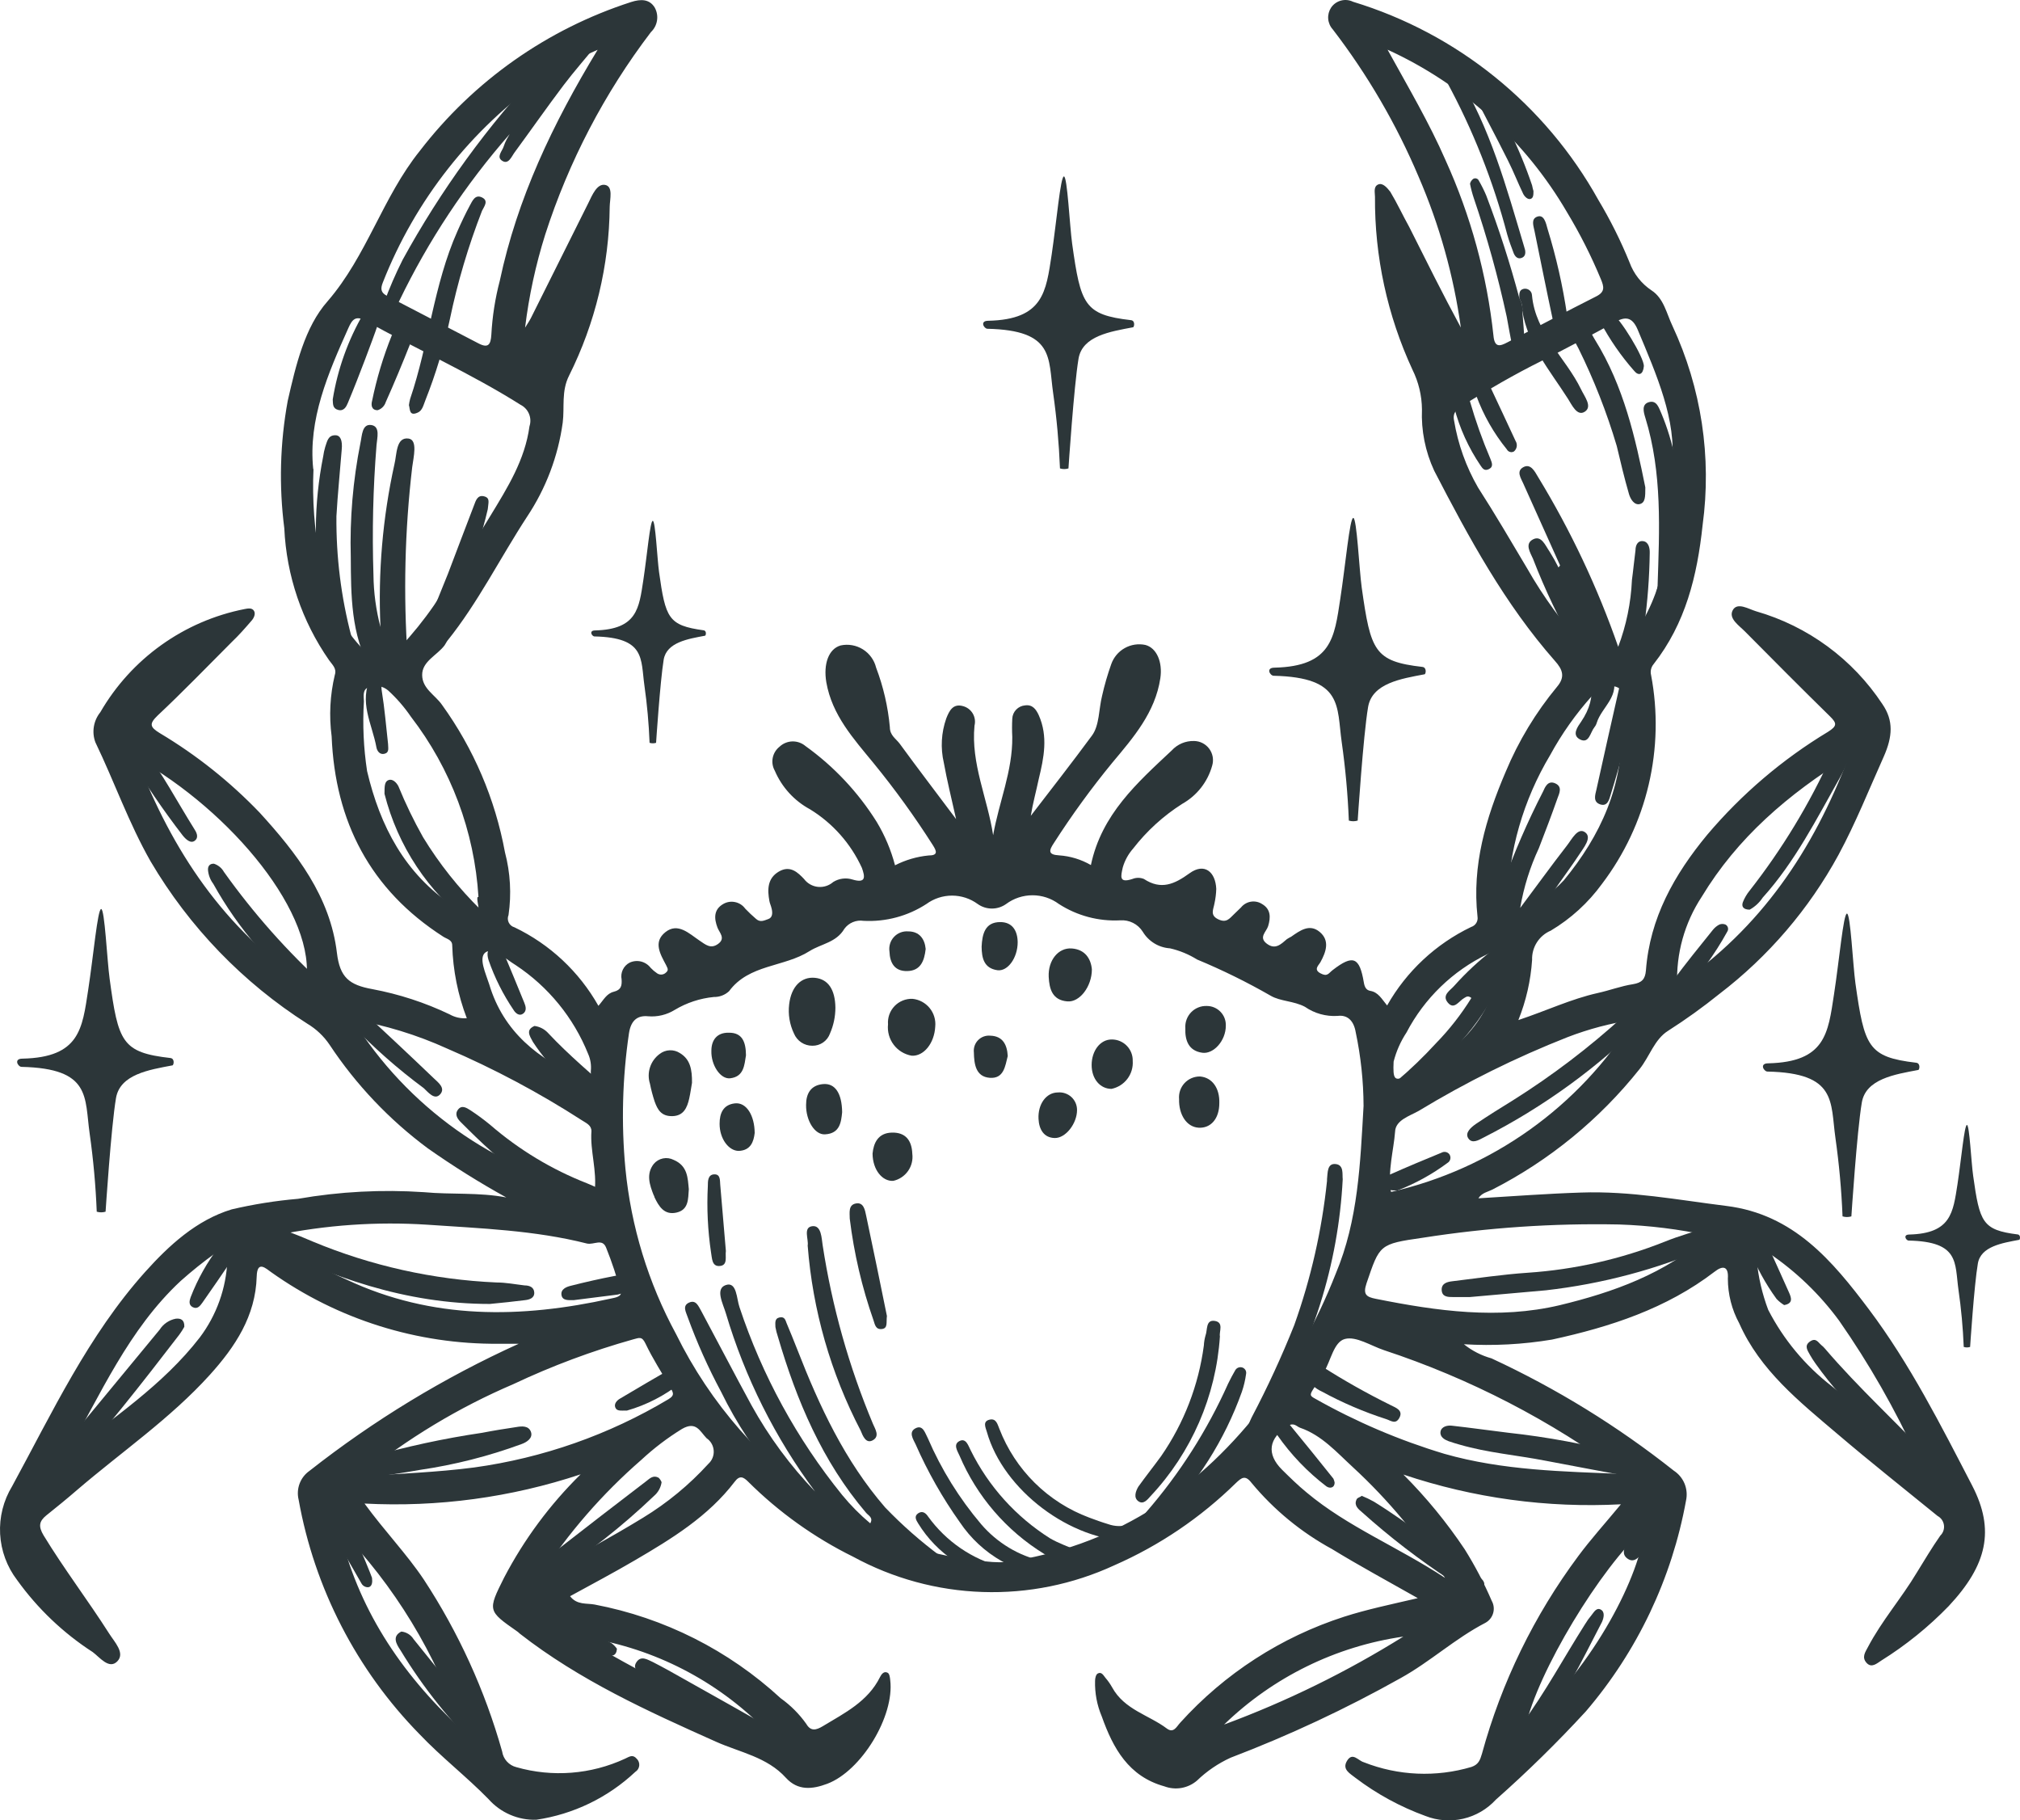 <svg width="101" height="91" viewBox="0 0 101 91" fill="none" xmlns="http://www.w3.org/2000/svg">
<path d="M54.545 43.244C55.078 40.708 56.863 39.13 58.586 37.515C58.728 37.36 58.9 37.238 59.093 37.156C59.286 37.075 59.493 37.036 59.703 37.042C59.85 37.044 59.996 37.079 60.128 37.147C60.259 37.214 60.373 37.311 60.462 37.43C60.549 37.549 60.609 37.687 60.635 37.833C60.66 37.978 60.652 38.128 60.61 38.27C60.499 38.673 60.309 39.05 60.051 39.379C59.793 39.708 59.472 39.982 59.108 40.186C58.168 40.784 57.338 41.54 56.655 42.421C56.416 42.693 56.24 43.013 56.139 43.361C56.041 43.809 55.937 44.165 56.624 43.938C56.807 43.864 57.011 43.864 57.194 43.938C58.053 44.503 58.721 44.202 59.476 43.655C60.23 43.109 60.776 43.594 60.813 44.435C60.806 44.683 60.775 44.93 60.721 45.172C60.672 45.461 60.488 45.749 60.905 45.952C61.322 46.154 61.469 45.921 61.696 45.706L62.051 45.362C62.176 45.207 62.354 45.105 62.55 45.074C62.746 45.043 62.947 45.087 63.112 45.197C63.536 45.448 63.542 45.854 63.407 46.296C63.321 46.578 62.916 46.855 63.34 47.174C63.763 47.493 64.045 47.205 64.345 46.947C64.415 46.902 64.486 46.861 64.56 46.824C65.001 46.517 65.48 46.161 65.989 46.59C66.498 47.02 66.308 47.579 66.02 48.101C65.934 48.255 65.664 48.463 66.02 48.654C66.375 48.844 66.424 48.654 66.633 48.494C67.651 47.708 67.976 47.837 68.191 49.108C68.227 49.335 68.307 49.495 68.51 49.532C68.914 49.599 69.08 49.931 69.356 50.263C70.323 48.556 71.789 47.187 73.557 46.339C73.663 46.306 73.754 46.236 73.813 46.141C73.872 46.046 73.894 45.933 73.876 45.823C73.594 43.262 74.287 40.91 75.286 38.577C75.926 37.043 76.79 35.613 77.85 34.334C78.273 33.837 78.132 33.468 77.746 33.038C75.237 30.189 73.453 26.898 71.711 23.533C71.264 22.573 71.054 21.52 71.098 20.462C71.091 19.776 70.929 19.1 70.625 18.485C69.369 15.777 68.728 12.825 68.749 9.839C68.749 9.631 68.663 9.336 68.902 9.225C69.141 9.115 69.368 9.403 69.515 9.588C69.859 10.159 70.129 10.748 70.46 11.344C71.306 13.026 72.14 14.709 73.042 16.373C72.682 13.777 71.972 11.243 70.932 8.838C69.82 6.209 68.377 3.733 66.639 1.47C66.506 1.324 66.426 1.138 66.41 0.941C66.395 0.744 66.445 0.548 66.553 0.383C66.67 0.209 66.845 0.084 67.047 0.03C67.249 -0.025 67.463 -0.004 67.651 0.088C72.867 1.674 77.264 5.225 79.917 9.993C80.515 10.991 81.036 12.034 81.475 13.112C81.684 13.687 82.07 14.179 82.579 14.518C83.192 14.918 83.327 15.673 83.621 16.287C85.07 19.395 85.593 22.855 85.13 26.253C84.86 28.795 84.277 31.165 82.677 33.204C82.615 33.278 82.572 33.366 82.551 33.46C82.53 33.553 82.531 33.651 82.554 33.745C82.898 35.559 82.857 37.426 82.434 39.225C82.012 41.023 81.217 42.712 80.101 44.183C79.413 45.129 78.541 45.925 77.537 46.523C77.252 46.643 77.011 46.848 76.844 47.109C76.678 47.37 76.594 47.675 76.605 47.984C76.536 49.017 76.305 50.033 75.918 50.993C77.335 50.52 78.561 49.937 79.88 49.642C80.493 49.507 81.051 49.292 81.646 49.2C82.088 49.127 82.26 48.955 82.296 48.513C82.493 45.891 83.707 43.729 85.363 41.727C87.084 39.694 89.124 37.956 91.404 36.581C91.858 36.293 91.852 36.158 91.502 35.814C90.073 34.414 88.662 32.995 87.252 31.571C86.951 31.264 86.412 30.92 86.638 30.502C86.865 30.085 87.43 30.447 87.804 30.558C90.395 31.302 92.635 32.948 94.121 35.2C94.685 36.023 94.63 36.821 94.188 37.822C93.452 39.461 92.79 41.132 91.925 42.734C90.449 45.444 88.42 47.812 85.97 49.685C85.15 50.346 84.294 50.961 83.406 51.528C82.72 51.957 82.48 52.817 81.978 53.443C79.981 55.953 77.472 58.007 74.618 59.467C74.385 59.584 74.091 59.627 73.919 59.903C75.648 59.799 77.353 59.67 79.058 59.615C81.511 59.529 83.903 59.983 86.32 60.284C89.687 60.702 91.625 63.035 93.446 65.454C95.495 68.181 97.04 71.239 98.61 74.266C99.757 76.483 99.358 78.233 97.433 80.29C96.425 81.33 95.294 82.244 94.066 83.01C93.845 83.151 93.581 83.403 93.329 83.127C93.078 82.85 93.256 82.599 93.391 82.347C94.09 81.014 95.078 79.891 95.844 78.607C96.224 77.993 96.586 77.379 97.015 76.765C97.085 76.698 97.138 76.615 97.169 76.524C97.201 76.433 97.21 76.335 97.197 76.24C97.184 76.144 97.148 76.053 97.094 75.973C97.038 75.894 96.966 75.829 96.88 75.783C95.206 74.419 93.513 73.081 91.87 71.681C89.969 70.066 88 68.5 86.963 66.154C86.59 65.469 86.394 64.7 86.393 63.919C86.436 63.305 86.154 63.237 85.725 63.575C83.321 65.417 80.512 66.332 77.599 66.965C76.144 67.208 74.667 67.286 73.195 67.198C73.602 67.525 74.072 67.765 74.575 67.904C77.823 69.409 80.882 71.293 83.689 73.517C83.93 73.674 84.118 73.9 84.228 74.167C84.337 74.434 84.363 74.727 84.302 75.009C83.596 78.903 81.869 82.54 79.297 85.546C77.874 87.094 76.371 88.568 74.796 89.961C74.359 90.438 73.789 90.772 73.159 90.918C72.53 91.064 71.871 91.015 71.269 90.778C70.016 90.322 68.837 89.68 67.774 88.874C67.51 88.659 67.081 88.457 67.356 88.015C67.632 87.573 67.909 88.015 68.191 88.094C69.909 88.772 71.805 88.854 73.575 88.328C73.931 88.205 74.005 87.978 74.097 87.671C75.073 84.103 76.708 80.75 78.917 77.784C79.53 76.956 80.242 76.169 81.045 75.199C77.36 75.393 73.67 74.889 70.171 73.713C71.313 74.857 72.34 76.109 73.238 77.453C73.751 78.275 74.203 79.135 74.587 80.026C74.639 80.119 74.672 80.221 74.684 80.327C74.696 80.433 74.687 80.54 74.657 80.642C74.627 80.744 74.578 80.84 74.511 80.922C74.444 81.005 74.362 81.074 74.268 81.125C72.76 81.905 71.508 83.072 70.031 83.888C67.298 85.421 64.457 86.751 61.53 87.867C60.907 88.151 60.337 88.54 59.844 89.016C59.623 89.204 59.355 89.329 59.069 89.379C58.784 89.428 58.49 89.4 58.218 89.298C56.428 88.801 55.655 87.394 55.091 85.81C54.851 85.246 54.736 84.636 54.753 84.023C54.753 83.894 54.796 83.71 54.882 83.661C55.072 83.55 55.17 83.747 55.269 83.87C55.397 84.017 55.51 84.178 55.606 84.349C56.219 85.472 57.446 85.73 58.347 86.412C58.685 86.658 58.832 86.308 59.01 86.117C61.23 83.66 64.059 81.832 67.209 80.818C68.356 80.45 69.546 80.204 70.889 79.891C69.374 79.031 67.97 78.276 66.596 77.434C65.06 76.598 63.697 75.477 62.579 74.131C62.26 73.713 62.076 73.873 61.8 74.131C60.037 75.863 57.973 77.26 55.71 78.251C53.651 79.202 51.4 79.658 49.134 79.583C46.868 79.509 44.651 78.905 42.659 77.821C40.718 76.864 38.945 75.597 37.409 74.07C37.176 73.836 36.986 73.732 36.735 74.07C35.41 75.807 33.589 76.919 31.743 77.999C30.694 78.614 29.614 79.185 28.504 79.793C28.842 80.241 29.338 80.136 29.731 80.21C33.208 80.871 36.431 82.495 39.035 84.895C39.531 85.248 39.964 85.682 40.316 86.179C40.537 86.559 40.807 86.492 41.144 86.289C42.23 85.632 43.395 85.061 44.002 83.833C44.07 83.698 44.199 83.514 44.389 83.624C44.474 83.673 44.499 83.858 44.511 83.986C44.732 85.792 43.07 88.524 41.365 89.169C40.617 89.451 39.893 89.525 39.298 88.874C38.354 87.83 36.998 87.603 35.803 87.069C32.38 85.54 28.983 83.999 25.99 81.665C25.95 81.625 25.907 81.588 25.861 81.555C24.383 80.523 24.377 80.517 25.205 78.865C26.204 76.955 27.495 75.212 29.032 73.701C25.552 74.858 21.887 75.353 18.226 75.162C19.25 76.562 20.329 77.674 21.188 78.957C22.926 81.605 24.248 84.504 25.107 87.554C25.134 87.741 25.216 87.916 25.343 88.055C25.47 88.195 25.635 88.295 25.818 88.34C27.622 88.855 29.55 88.704 31.252 87.916C31.467 87.818 31.632 87.683 31.834 87.916C31.881 87.96 31.916 88.014 31.938 88.074C31.96 88.134 31.968 88.198 31.962 88.261C31.955 88.325 31.934 88.386 31.901 88.44C31.867 88.494 31.821 88.54 31.767 88.573C30.4 89.858 28.673 90.694 26.818 90.968C26.368 90.983 25.92 90.898 25.507 90.719C25.094 90.541 24.725 90.274 24.426 89.937C23.322 88.807 22.071 87.843 20.979 86.694C17.832 83.485 15.725 79.399 14.932 74.972C14.866 74.705 14.883 74.424 14.979 74.167C15.075 73.909 15.247 73.687 15.472 73.529C18.692 70.998 22.205 68.864 25.935 67.174H24.935C20.864 67.209 16.885 65.958 13.565 63.6C13.295 63.409 12.859 62.986 12.835 63.809C12.78 65.792 11.755 67.327 10.498 68.721C8.517 70.913 6.076 72.577 3.85 74.487C3.347 74.923 2.832 75.341 2.311 75.758C1.949 76.053 1.918 76.311 2.176 76.747C3.2 78.429 4.396 79.995 5.457 81.659C5.727 82.089 6.272 82.635 5.862 83.053C5.451 83.471 4.978 82.838 4.635 82.586C3.162 81.634 1.881 80.413 0.857 78.988C0.348 78.323 0.051 77.519 0.006 76.681C-0.039 75.844 0.17 75.013 0.606 74.297C2.611 70.612 4.414 66.756 7.254 63.587C8.444 62.261 9.823 60.99 11.584 60.456C12.676 60.201 13.784 60.024 14.902 59.928C16.978 59.566 19.091 59.455 21.194 59.596C22.561 59.725 23.948 59.596 25.315 59.86C23.964 59.113 22.654 58.293 21.39 57.404C19.468 55.978 17.807 54.229 16.484 52.234C16.193 51.8 15.81 51.438 15.361 51.171C12.148 49.124 9.465 46.344 7.53 43.06C6.438 41.144 5.72 39.081 4.77 37.109C4.676 36.859 4.65 36.589 4.693 36.325C4.736 36.061 4.847 35.813 5.015 35.605C5.781 34.281 6.821 33.135 8.065 32.246C9.309 31.356 10.728 30.743 12.227 30.447C12.393 30.416 12.589 30.373 12.694 30.527C12.798 30.68 12.694 30.907 12.559 31.049C12.252 31.405 11.945 31.755 11.596 32.087C10.369 33.315 9.143 34.586 7.879 35.771C7.456 36.182 7.487 36.342 7.99 36.649C9.824 37.743 11.503 39.08 12.982 40.622C14.822 42.636 16.508 44.81 16.846 47.634C16.993 48.862 17.459 49.237 18.618 49.446C19.953 49.696 21.25 50.119 22.476 50.705C22.738 50.855 23.039 50.923 23.34 50.901C22.895 49.737 22.649 48.506 22.611 47.26C22.611 46.977 22.341 46.941 22.163 46.824C18.514 44.484 16.754 41.076 16.582 36.809C16.447 35.784 16.501 34.743 16.741 33.738C16.846 33.413 16.613 33.229 16.453 33.002C15.099 31.059 14.323 28.773 14.215 26.407C13.943 24.288 14.001 22.14 14.386 20.039C14.791 18.27 15.233 16.354 16.38 15.059C18.348 12.781 19.127 9.864 20.991 7.543C23.679 4.047 27.364 1.451 31.559 0.1C32.037 -0.053 32.472 -0.053 32.736 0.377C32.845 0.574 32.886 0.801 32.851 1.023C32.817 1.246 32.709 1.45 32.546 1.605C30.223 4.655 28.435 8.079 27.259 11.731C26.783 13.246 26.446 14.802 26.254 16.379C26.352 16.219 26.462 16.06 26.548 15.894C27.505 13.982 28.459 12.07 29.412 10.159C29.608 9.759 29.848 9.164 30.258 9.244C30.669 9.324 30.491 9.962 30.485 10.337C30.459 13.267 29.765 16.153 28.455 18.774C28.057 19.566 28.235 20.346 28.136 21.126C27.906 22.806 27.297 24.412 26.358 25.823C25.009 27.886 23.905 30.122 22.359 32.044C22.31 32.111 22.279 32.191 22.23 32.258C21.856 32.762 21.102 33.057 21.108 33.745C21.114 34.432 21.758 34.739 22.102 35.237C23.684 37.428 24.759 39.946 25.248 42.605C25.518 43.629 25.579 44.696 25.426 45.743C25.401 45.803 25.389 45.867 25.391 45.932C25.393 45.997 25.408 46.06 25.437 46.118C25.465 46.176 25.506 46.228 25.556 46.269C25.606 46.31 25.664 46.34 25.726 46.357C27.493 47.204 28.957 48.573 29.921 50.281C30.191 49.974 30.326 49.667 30.694 49.575C31.062 49.483 31.099 49.268 31.08 48.961C31.047 48.795 31.069 48.624 31.142 48.472C31.215 48.32 31.335 48.196 31.485 48.12C31.664 48.038 31.865 48.019 32.056 48.067C32.246 48.115 32.415 48.227 32.534 48.383C32.63 48.485 32.737 48.575 32.853 48.654C32.921 48.702 33.004 48.724 33.087 48.717C33.171 48.709 33.248 48.671 33.306 48.611C33.46 48.482 33.355 48.371 33.306 48.248C33.018 47.702 32.644 47.094 33.27 46.597C33.895 46.099 34.466 46.676 34.968 47.014C35.287 47.229 35.539 47.456 35.913 47.18C36.287 46.904 35.974 46.627 35.876 46.376C35.698 45.909 35.686 45.479 36.14 45.203C36.32 45.091 36.536 45.051 36.744 45.093C36.953 45.133 37.138 45.252 37.262 45.424C37.435 45.605 37.617 45.777 37.808 45.94C38.017 46.124 38.213 46.013 38.421 45.94C38.63 45.866 38.63 45.633 38.587 45.442C38.544 45.252 38.495 45.178 38.47 45.043C38.366 44.472 38.366 43.907 38.943 43.569C39.519 43.232 39.906 43.631 40.2 43.938C40.282 44.048 40.387 44.141 40.507 44.209C40.627 44.277 40.759 44.32 40.896 44.334C41.033 44.348 41.172 44.334 41.303 44.292C41.434 44.251 41.556 44.182 41.66 44.091C41.802 44.002 41.963 43.944 42.13 43.923C42.298 43.901 42.468 43.917 42.629 43.968C43.328 44.177 43.242 43.803 43.095 43.385C42.54 42.172 41.637 41.152 40.5 40.456C39.713 40.031 39.092 39.352 38.74 38.528C38.63 38.333 38.593 38.106 38.636 37.886C38.679 37.667 38.798 37.47 38.973 37.331C39.148 37.165 39.377 37.07 39.616 37.063C39.856 37.057 40.09 37.139 40.273 37.294C41.697 38.314 42.907 39.603 43.837 41.089C44.243 41.764 44.551 42.493 44.751 43.256C45.273 42.989 45.841 42.822 46.425 42.765C46.903 42.765 46.842 42.562 46.646 42.255C45.739 40.828 44.747 39.456 43.677 38.147C42.671 36.919 41.604 35.752 41.316 34.107C41.163 33.198 41.426 32.437 42.034 32.265C42.415 32.183 42.814 32.254 43.145 32.461C43.475 32.668 43.713 32.997 43.806 33.376C44.169 34.333 44.4 35.335 44.493 36.354C44.493 36.766 44.8 36.925 44.99 37.183C45.885 38.411 46.799 39.602 47.805 40.947C47.572 39.903 47.351 39.019 47.191 38.129C47.02 37.393 47.063 36.624 47.314 35.912C47.461 35.538 47.645 35.157 48.148 35.298C48.354 35.352 48.529 35.484 48.638 35.667C48.745 35.85 48.777 36.068 48.725 36.274C48.541 38.178 49.375 39.903 49.657 41.752C49.945 40.106 50.632 38.553 50.614 36.839C50.598 36.535 50.598 36.229 50.614 35.924C50.622 35.754 50.692 35.593 50.811 35.471C50.929 35.349 51.088 35.274 51.258 35.261C51.626 35.212 51.803 35.458 51.938 35.752C52.411 36.815 52.196 37.877 51.938 38.939C51.809 39.553 51.638 40.167 51.54 40.782C52.57 39.443 53.606 38.117 54.606 36.76C54.974 36.25 54.937 35.452 55.103 34.788C55.224 34.249 55.378 33.718 55.563 33.198C55.683 32.859 55.922 32.574 56.236 32.398C56.549 32.222 56.916 32.166 57.268 32.24C57.832 32.387 58.139 33.094 58.016 33.91C57.758 35.617 56.673 36.864 55.624 38.117C54.569 39.401 53.591 40.746 52.693 42.145C52.453 42.507 52.38 42.728 52.956 42.759C53.516 42.797 54.059 42.963 54.545 43.244V43.244ZM49.639 78.085C49.859 78.101 50.08 78.101 50.301 78.085C55.557 77.318 59.69 74.665 62.947 70.539C64.531 68.435 65.823 66.125 66.786 63.673C67.915 60.99 68.013 58.147 68.178 55.285C68.173 54.047 68.041 52.813 67.786 51.601C67.682 50.987 67.344 50.723 66.878 50.785C66.299 50.821 65.724 50.661 65.247 50.33C64.695 50.035 64.02 50.06 63.536 49.777C62.349 49.096 61.12 48.491 59.856 47.966C59.438 47.706 58.98 47.517 58.501 47.407C58.224 47.389 57.955 47.304 57.718 47.16C57.481 47.015 57.283 46.816 57.139 46.578C57.02 46.389 56.853 46.236 56.654 46.136C56.455 46.035 56.233 45.991 56.011 46.007C54.928 46.064 53.855 45.778 52.944 45.19C52.563 44.907 52.1 44.754 51.626 44.754C51.151 44.754 50.688 44.907 50.307 45.19C50.099 45.339 49.85 45.418 49.596 45.418C49.34 45.418 49.092 45.339 48.884 45.19C48.512 44.918 48.063 44.771 47.602 44.771C47.141 44.771 46.693 44.918 46.321 45.19C45.389 45.796 44.29 46.09 43.181 46.032C42.999 46.004 42.813 46.026 42.643 46.097C42.474 46.167 42.326 46.283 42.218 46.431C41.813 47.119 41.059 47.18 40.482 47.542C39.2 48.359 37.452 48.193 36.453 49.55C36.246 49.742 35.973 49.845 35.692 49.839C35.001 49.906 34.332 50.127 33.736 50.484C33.338 50.73 32.871 50.843 32.405 50.803C31.908 50.754 31.552 50.969 31.448 51.656C31.119 53.893 31.059 56.16 31.27 58.411C31.551 61.312 32.412 64.128 33.803 66.689C35.515 70.165 38.111 73.13 41.328 75.285C43.813 76.916 46.675 77.88 49.639 78.085ZM83.597 23.207C83.836 21.015 82.836 18.749 81.873 16.453C81.603 15.839 81.26 15.808 80.745 16.109C79.518 16.778 78.292 17.429 77.065 18.049C75.728 18.712 74.434 19.468 73.158 20.247C72.846 20.438 72.619 20.622 72.704 21.027C72.899 22.204 73.304 23.335 73.9 24.368C74.753 25.694 75.55 27.057 76.354 28.408C77.177 29.854 78.163 31.202 79.291 32.424C79.421 32.581 79.596 32.695 79.792 32.751C79.988 32.806 80.196 32.802 80.389 32.737C81.364 32.498 81.751 31.73 82.162 30.994C83.449 28.697 83.56 26.142 83.584 23.207H83.597ZM15.674 23.447C15.607 24.984 15.72 26.523 16.012 28.034C16.23 29.64 16.936 31.141 18.035 32.332C18.149 32.491 18.299 32.62 18.472 32.709C18.645 32.798 18.837 32.844 19.032 32.844C19.227 32.844 19.419 32.798 19.592 32.709C19.765 32.62 19.915 32.491 20.029 32.332C20.635 31.685 21.193 30.993 21.697 30.263C22.678 28.789 23.61 27.279 24.53 25.768C25.377 24.374 26.247 22.992 26.474 21.31C26.541 21.107 26.532 20.886 26.45 20.689C26.368 20.492 26.218 20.331 26.027 20.235C23.537 18.663 20.844 17.466 18.281 16.035C17.778 15.753 17.606 15.98 17.422 16.391C16.398 18.676 15.404 20.966 15.662 23.447H15.674ZM69.374 2.477C70.441 4.411 71.472 6.161 72.275 8.003C73.538 10.781 74.347 13.744 74.673 16.778C74.728 17.392 74.998 17.312 75.378 17.11C76.85 16.348 78.322 15.568 79.806 14.819C80.26 14.592 80.205 14.34 80.04 13.947C79.561 12.795 78.998 11.681 78.353 10.613C76.268 7.036 73.127 4.193 69.362 2.477H69.374ZM29.909 2.477C28.959 2.893 28.041 3.377 27.161 3.926C23.55 6.462 20.763 10.005 19.145 14.113C19.017 14.432 19.035 14.629 19.348 14.789L23.923 17.165C24.414 17.423 24.536 17.226 24.567 16.735C24.616 15.822 24.757 14.917 24.99 14.033C25.861 9.931 27.621 6.21 29.896 2.465L29.909 2.477ZM85.443 61.77C83.966 61.448 82.463 61.261 80.953 61.211C77.669 61.145 74.386 61.366 71.141 61.874C68.951 62.188 68.988 62.212 68.326 64.153C68.135 64.717 68.326 64.834 68.785 64.926C71.852 65.54 74.918 65.97 77.985 65.246C80.653 64.601 83.241 63.686 85.43 61.758L85.443 61.77ZM13.804 61.77C14.864 62.674 16.052 63.415 17.33 63.968C21.623 65.982 26.051 65.909 30.547 64.914C30.743 64.871 31.105 64.822 31.037 64.576C30.84 63.827 30.596 63.09 30.307 62.372C30.117 61.887 29.694 62.243 29.345 62.163C26.732 61.5 24.046 61.408 21.372 61.223C18.833 61.058 16.283 61.236 13.791 61.752L13.804 61.77ZM81.192 73.701C77.548 71.008 73.499 68.912 69.196 67.493C68.54 67.272 67.81 66.787 67.246 66.934C66.682 67.082 66.541 68.033 66.185 68.611C66.013 68.899 65.829 69.175 65.652 69.458C65.474 69.74 65.51 69.783 65.756 69.918C67.802 71.075 69.97 72 72.22 72.676C75.151 73.511 78.163 73.56 81.18 73.683L81.192 73.701ZM18.06 73.805C19.943 73.664 21.844 73.603 23.715 73.357C27.144 72.883 30.443 71.725 33.417 69.949C33.779 69.734 33.638 69.593 33.503 69.335C33.086 68.617 32.632 67.917 32.276 67.168C32.098 66.793 31.97 66.873 31.663 66.953C29.609 67.53 27.607 68.277 25.677 69.188C22.934 70.361 20.366 71.909 18.048 73.787L18.06 73.805ZM69.577 59.578C72.056 59.011 74.4 57.96 76.473 56.485C78.546 55.01 80.309 53.139 81.659 50.981C80.537 51.148 79.436 51.439 78.377 51.847C75.798 52.862 73.309 54.094 70.938 55.531C70.484 55.789 69.773 55.992 69.754 56.575C69.681 57.514 69.386 58.491 69.54 59.559L69.577 59.578ZM17.643 50.981C18.993 53.141 20.755 55.012 22.83 56.488C24.904 57.963 27.25 59.013 29.731 59.578C29.86 58.509 29.498 57.533 29.572 56.544C29.572 56.25 29.314 56.145 29.105 56.01C26.96 54.627 24.704 53.425 22.359 52.418C20.844 51.73 19.246 51.241 17.606 50.963L17.643 50.981ZM23.923 44.84C23.723 41.565 22.546 38.425 20.544 35.826C20.216 35.345 19.833 34.904 19.403 34.512C19.274 34.404 19.119 34.331 18.953 34.302C18.787 34.273 18.617 34.288 18.459 34.346C18.109 34.451 18.189 34.801 18.195 35.065C18.125 36.228 18.179 37.395 18.354 38.546C19.004 41.303 20.243 43.68 22.678 45.301C22.997 45.51 23.353 45.835 23.733 45.7C24.113 45.565 23.8 45.092 23.88 44.84H23.923ZM81.107 36.244C81.125 35.939 81.125 35.633 81.107 35.329C81.064 34.979 81.315 34.494 80.788 34.328C80.571 34.274 80.343 34.288 80.133 34.367C79.924 34.446 79.744 34.586 79.616 34.77C78.799 35.676 78.091 36.676 77.507 37.748C76.163 39.993 75.427 42.55 75.372 45.166C75.372 45.688 75.538 45.847 75.986 45.596C76.818 45.215 77.568 44.675 78.193 44.005C80.027 41.776 81.199 39.246 81.07 36.256L81.107 36.244ZM83.897 49.231C88.043 46.382 90.643 42.544 92.446 37.816C89.38 39.713 86.865 41.887 85.087 44.828C84.226 46.135 83.797 47.679 83.86 49.243L83.897 49.231ZM6.831 37.902C8.615 42.575 11.222 46.425 15.288 49.188C15.907 45.774 11.577 40.56 6.831 37.902ZM3.292 72.749C5.61 70.907 8.143 69.249 9.989 66.86C10.829 65.745 11.31 64.4 11.369 63.004C11.369 62.826 11.461 62.568 11.228 62.495C11.148 62.485 11.066 62.492 10.989 62.517C10.912 62.541 10.841 62.582 10.78 62.636C10.173 63.071 9.59 63.539 9.032 64.036C6.426 66.461 5.027 69.71 3.292 72.749ZM95.844 72.823C94.755 70.443 93.453 68.166 91.956 66.019C90.985 64.698 89.794 63.553 88.436 62.636C88.276 62.531 88.086 62.366 87.92 62.519C87.873 62.587 87.841 62.664 87.826 62.746C87.811 62.828 87.814 62.911 87.835 62.992C87.915 63.843 88.109 64.679 88.411 65.479C89.175 66.96 90.253 68.258 91.569 69.28C93.011 70.453 94.409 71.644 95.844 72.823ZM27.002 78.804C28.805 77.784 30.51 76.876 32.154 75.869C33.363 75.132 34.462 74.227 35.416 73.179C35.508 73.096 35.581 72.994 35.627 72.879C35.674 72.764 35.694 72.64 35.685 72.516C35.677 72.393 35.641 72.273 35.579 72.165C35.518 72.058 35.433 71.965 35.33 71.896C34.999 71.558 34.815 71.024 34.104 71.429C33.376 71.876 32.694 72.395 32.068 72.976C30.116 74.673 28.411 76.634 27.002 78.804V78.804ZM72.251 78.877C70.967 76.841 69.42 74.983 67.651 73.351C66.841 72.608 66.093 71.748 65.008 71.374C64.83 71.312 64.701 71.091 64.394 71.282C63.431 71.896 63.309 72.682 64.106 73.474C64.499 73.861 64.891 74.248 65.333 74.61C67.387 76.329 69.877 77.318 72.251 78.877ZM29.541 53.542C29.572 53.248 29.526 52.952 29.406 52.682C28.677 50.871 27.415 49.325 25.788 48.248C25.297 47.954 24.683 47.34 24.291 47.598C23.898 47.855 24.291 48.666 24.463 49.212C25.174 51.583 26.916 52.952 29.081 53.879C29.614 54.106 29.535 53.701 29.541 53.542ZM69.681 53.069C69.638 53.965 69.73 54.045 70.257 53.818C72.796 52.713 74.612 51.012 74.986 48.107C74.986 47.917 75.145 47.696 74.986 47.561C74.826 47.426 74.575 47.61 74.373 47.696C72.638 48.532 71.219 49.906 70.325 51.614C70.031 52.06 69.814 52.551 69.681 53.069V53.069ZM76.274 86.326C79.8 83.17 82.002 78.718 82.235 76.403C80.021 78.374 76.869 83.6 76.274 86.326V86.326ZM16.962 76.421C17.876 80.339 19.961 83.563 23.058 86.443C21.807 82.685 19.723 79.259 16.962 76.421V76.421ZM61.205 86.209C64.333 85.052 67.335 83.579 70.165 81.813C66.791 82.298 63.656 83.837 61.205 86.209V86.209ZM37.998 86.209C35.553 83.835 32.417 82.3 29.044 81.825C31.875 83.574 34.869 85.04 37.986 86.203L37.998 86.209Z" fill="#2C3639"/>
<path d="M40.752 74.56C38.756 71.875 37.246 68.859 36.293 65.65C36.152 65.171 35.741 64.422 36.293 64.238C36.845 64.054 36.827 64.926 36.974 65.343C38.107 68.757 39.846 71.938 42.107 74.732C42.53 75.248 43 75.723 43.512 76.151C43.677 75.862 43.42 75.764 43.303 75.623C41.114 73.05 39.832 70.022 38.894 66.817C38.841 66.661 38.8 66.501 38.771 66.338C38.771 66.148 38.716 65.915 38.973 65.859C39.231 65.804 39.268 65.982 39.329 66.142C39.513 66.578 39.691 67.02 39.863 67.456C40.967 70.293 42.242 73.031 44.26 75.359C45.107 76.24 46.026 77.05 47.008 77.778C47.271 77.993 47.811 78.392 47.547 78.546C47.283 78.699 46.756 79.27 46.198 79C45.83 78.822 45.493 78.564 45.137 78.349C44.677 78.079 44.309 77.631 43.647 77.833C43.371 77.913 43.107 77.594 42.856 77.422C39.943 75.446 37.598 72.74 36.054 69.574C35.41 68.373 34.852 67.128 34.386 65.847C34.306 65.601 34.098 65.276 34.453 65.116C34.809 64.957 34.926 65.307 35.067 65.546C35.907 67.112 36.723 68.69 37.575 70.25C38.443 71.819 39.511 73.267 40.752 74.56V74.56Z" fill="#2C3639"/>
<path d="M78.004 28.267C77.39 26.904 76.777 25.541 76.164 24.171C76.053 23.913 75.796 23.557 76.164 23.355C76.532 23.152 76.74 23.569 76.893 23.827C78.53 26.511 79.877 29.362 80.91 32.332C81.315 31.262 81.546 30.134 81.597 28.991C81.665 28.5 81.708 28.003 81.775 27.506C81.775 27.285 81.867 27.02 82.149 27.051C82.431 27.082 82.493 27.401 82.487 27.634C82.471 28.855 82.379 30.073 82.211 31.282C82.026 33.37 81.684 35.441 81.186 37.478C80.978 38.227 80.769 38.976 80.536 39.719C80.463 39.965 80.377 40.333 80.009 40.21C79.641 40.087 79.757 39.744 79.819 39.48C80.193 37.773 80.579 36.072 80.966 34.364C81.016 34.177 81.055 33.986 81.082 33.793C81.082 33.64 81.009 33.523 80.831 33.572C80.736 33.602 80.649 33.655 80.579 33.726C81.076 34.764 80.082 35.335 79.837 36.133C79.814 36.214 79.774 36.289 79.721 36.354C79.512 36.612 79.457 37.189 79.009 36.968C78.562 36.747 78.893 36.317 79.052 36.084C79.942 34.776 79.61 33.701 78.795 32.436C77.968 30.99 77.25 29.483 76.648 27.929C76.513 27.622 76.225 27.186 76.648 26.965C77.071 26.744 77.261 27.26 77.482 27.579C77.642 27.834 77.79 28.096 77.924 28.365L78.004 28.267Z" fill="#2C3639"/>
<path d="M19.023 31.343C18.898 28.611 19.133 25.876 19.722 23.206C19.845 22.715 19.796 21.837 20.427 21.923C20.9 21.99 20.673 22.856 20.611 23.348C20.238 26.52 20.163 29.721 20.384 32.908C20.384 33.32 20.434 33.737 19.771 33.694C19.317 33.694 18.992 33.952 19.09 34.548C19.232 35.42 19.305 36.31 19.403 37.188C19.403 37.385 19.477 37.612 19.232 37.679C18.986 37.747 18.851 37.532 18.821 37.36C18.612 36.2 17.913 35.07 18.557 33.842C18.587 33.78 18.6 33.711 18.594 33.643C18.587 33.575 18.562 33.51 18.52 33.455C17.545 31.699 17.551 29.77 17.539 27.849C17.485 25.933 17.648 24.017 18.023 22.138C18.103 21.782 18.097 21.18 18.563 21.247C19.029 21.315 18.851 21.904 18.827 22.242C18.653 24.403 18.602 26.572 18.673 28.739C18.682 29.618 18.8 30.492 19.023 31.343V31.343Z" fill="#2C3639"/>
<path d="M76.01 45.387C76.789 44.35 77.55 43.293 78.347 42.268C78.586 41.967 78.886 41.341 79.254 41.605C79.623 41.869 79.169 42.391 78.954 42.728C78.341 43.662 77.629 44.528 77.114 45.498C76.464 46.689 75.587 47.739 75.047 48.992C74.029 51.368 72.195 53.069 70.288 54.696C70.092 54.868 69.81 55.145 69.571 54.85C69.331 54.555 69.571 54.236 69.816 54.058C70.516 53.466 71.178 52.83 71.797 52.154C72.469 51.466 73.063 50.706 73.569 49.888C73.391 49.747 73.306 49.839 73.214 49.888C72.95 50.03 72.711 50.502 72.392 50.122C72.073 49.741 72.52 49.508 72.717 49.274C73.292 48.631 73.924 48.041 74.606 47.512C74.768 47.411 74.887 47.253 74.939 47.069C74.991 46.885 74.973 46.688 74.888 46.517C74.724 45.752 74.808 44.954 75.127 44.239C75.698 42.64 76.374 41.081 77.151 39.572C77.255 39.339 77.396 38.995 77.764 39.161C78.132 39.327 77.967 39.658 77.875 39.904C77.58 40.745 77.261 41.58 76.942 42.403C76.499 43.351 76.186 44.355 76.01 45.387V45.387Z" fill="#2C3639"/>
<path d="M25.487 6.702C23.279 9.217 21.422 12.02 19.967 15.035C19.912 15.163 19.846 15.286 19.771 15.404C19.667 15.569 19.544 15.754 19.317 15.649C19.09 15.545 19.127 15.305 19.201 15.133C19.469 14.404 19.778 13.691 20.127 12.996C22.037 9.512 24.382 6.285 27.106 3.393C27.811 2.65 28.946 2.515 29.504 1.581C29.53 1.547 29.564 1.519 29.603 1.5C29.642 1.481 29.685 1.471 29.728 1.471C29.771 1.471 29.814 1.481 29.853 1.5C29.892 1.519 29.925 1.547 29.952 1.581C30.148 1.802 29.989 2.011 29.86 2.195C29.308 2.889 28.713 3.552 28.179 4.259C27.339 5.37 26.548 6.506 25.726 7.624C25.573 7.832 25.426 8.238 25.113 8.041C24.8 7.845 25.113 7.556 25.186 7.317C25.26 7.077 25.389 6.868 25.487 6.702Z" fill="#2C3639"/>
<path d="M24.493 65.184C20.298 65.184 16.478 63.846 12.841 61.967C12.565 61.826 12.129 61.666 12.326 61.255C12.522 60.843 12.939 61.04 13.221 61.138C14.031 61.42 14.84 61.715 15.625 62.059C18.548 63.277 21.662 63.971 24.825 64.11C25.291 64.11 25.757 64.202 26.229 64.257C26.456 64.257 26.701 64.337 26.713 64.613C26.726 64.89 26.474 64.969 26.247 64.994C25.671 65.068 25.107 65.123 24.493 65.184Z" fill="#2C3639"/>
<path d="M56.587 77.036C53.521 77.036 50.16 74.481 49.344 71.583C49.277 71.356 49.123 71.055 49.473 70.969C49.822 70.883 49.878 71.221 49.97 71.43C50.362 72.445 50.965 73.364 51.739 74.129C52.513 74.893 53.44 75.484 54.459 75.863C54.772 75.98 55.072 76.09 55.403 76.189C55.74 76.311 56.107 76.32 56.449 76.215C56.791 76.11 57.089 75.896 57.298 75.605C58.978 73.672 60.362 71.502 61.408 69.164C61.512 68.943 61.635 68.722 61.757 68.507C61.79 68.444 61.843 68.395 61.908 68.369C61.973 68.342 62.046 68.338 62.113 68.359C62.18 68.381 62.237 68.427 62.273 68.488C62.308 68.549 62.319 68.622 62.303 68.691C62.262 68.992 62.192 69.288 62.094 69.575C61.23 71.992 59.837 74.185 58.016 75.992C57.9 76.109 57.679 76.225 57.679 76.342C57.722 77.319 56.998 76.962 56.587 77.036Z" fill="#2C3639"/>
<path d="M73.49 64.839C73.159 64.839 72.907 64.839 72.656 64.839C72.404 64.839 72.11 64.839 72.085 64.502C72.061 64.164 72.343 64.084 72.588 64.053C73.852 63.9 75.115 63.71 76.384 63.624C78.737 63.465 81.05 62.941 83.241 62.07C83.983 61.769 84.762 61.554 85.529 61.321C85.786 61.241 86.142 61.13 86.271 61.456C86.4 61.781 86.068 61.972 85.823 62.144C85.707 62.218 85.584 62.28 85.455 62.328C82.856 63.451 80.105 64.183 77.292 64.502L73.49 64.839Z" fill="#2C3639"/>
<path d="M17.085 22.489C16.999 23.594 16.883 24.699 16.821 25.805C16.803 27.833 17.055 29.854 17.57 31.816C17.619 32.062 17.692 32.301 17.735 32.547C17.778 32.792 17.882 33.081 17.576 33.204C17.269 33.327 17.061 33.05 16.962 32.805C16.585 31.879 16.297 30.918 16.104 29.937C15.671 27.583 15.69 25.168 16.159 22.82C16.181 22.656 16.215 22.494 16.263 22.335C16.355 22.083 16.392 21.758 16.76 21.758C17.017 21.752 17.134 22.01 17.085 22.489Z" fill="#2C3639"/>
<path d="M9.216 66.327C9.141 66.463 9.057 66.594 8.965 66.72C7.076 69.176 5.163 71.632 3.059 73.929C2.867 74.132 2.662 74.322 2.446 74.5C2.399 74.551 2.337 74.587 2.268 74.601C2.2 74.616 2.129 74.608 2.065 74.579C1.993 74.535 1.938 74.469 1.908 74.39C1.878 74.311 1.875 74.224 1.9 74.144C1.957 73.841 2.1 73.562 2.311 73.339L7.984 66.468C8.073 66.327 8.191 66.206 8.329 66.112C8.467 66.018 8.623 65.953 8.787 65.921C9.051 65.891 9.229 65.989 9.216 66.327Z" fill="#2C3639"/>
<path d="M81.824 73.874C80.346 73.597 78.825 73.321 77.304 73.026C75.783 72.731 74.397 72.627 72.981 72.216C72.796 72.16 72.606 72.111 72.428 72.044C72.251 71.976 71.993 71.847 72.024 71.583C72.054 71.319 72.361 71.239 72.6 71.27C73.532 71.374 74.44 71.503 75.397 71.62C77.378 71.836 79.34 72.201 81.266 72.713C81.535 72.778 81.799 72.86 82.057 72.959C82.339 73.069 82.671 73.204 82.634 73.573C82.597 73.941 82.143 73.806 81.824 73.874Z" fill="#2C3639"/>
<path d="M67.136 58.952C66.916 63.215 65.607 67.351 63.334 70.963C63.284 71.03 63.248 71.11 63.199 71.171C63.039 71.356 62.892 71.663 62.585 71.509C62.279 71.356 62.505 71.055 62.585 70.852C63.375 69.353 64.085 67.814 64.713 66.24C65.545 63.912 66.095 61.491 66.351 59.031C66.351 59.001 66.351 58.97 66.351 58.946C66.388 58.626 66.351 58.147 66.78 58.19C67.21 58.233 67.105 58.712 67.136 58.952Z" fill="#2C3639"/>
<path d="M18.538 73.86C18.17 73.86 17.815 73.909 17.753 73.553C17.674 73.074 18.091 72.939 18.428 72.853C20.292 72.318 22.189 71.908 24.107 71.625C24.677 71.514 25.248 71.422 25.824 71.337C26.106 71.287 26.438 71.269 26.548 71.582C26.658 71.895 26.327 72.104 26.057 72.196C24.417 72.797 22.72 73.228 20.991 73.48C20.151 73.633 19.293 73.75 18.538 73.86Z" fill="#2C3639"/>
<path d="M82.757 50.379C82.627 50.566 82.488 50.747 82.34 50.919C79.95 53.325 77.192 55.333 74.17 56.87C73.925 56.998 73.606 57.189 73.416 56.906C73.226 56.624 73.563 56.348 73.79 56.188C74.403 55.776 75.017 55.39 75.63 55.015C77.604 53.775 79.464 52.362 81.186 50.79C81.501 50.477 81.865 50.22 82.266 50.029C82.493 49.912 82.714 49.925 82.757 50.379Z" fill="#2C3639"/>
<path d="M20.446 20.253C20.459 20.148 20.48 20.043 20.507 19.94C21.445 17.189 21.678 14.236 22.874 11.552C23.064 11.122 23.267 10.692 23.488 10.281C23.616 10.054 23.751 9.698 24.101 9.87C24.45 10.041 24.199 10.33 24.101 10.539C23.416 12.297 22.879 14.108 22.494 15.955C22.199 17.34 21.789 18.698 21.267 20.014C21.175 20.241 21.12 20.53 20.881 20.628C20.446 20.824 20.507 20.438 20.446 20.253Z" fill="#2C3639"/>
<path d="M30.498 60.645C28.296 60.148 26.26 59.09 24.585 57.575C24.046 57.096 23.53 56.587 23.021 56.077C22.868 55.923 22.721 55.696 22.905 55.463C23.089 55.23 23.316 55.371 23.518 55.5C23.867 55.728 24.203 55.976 24.524 56.243C25.957 57.48 27.589 58.464 29.351 59.153C29.813 59.339 30.259 59.565 30.681 59.829C30.786 59.875 30.868 59.959 30.913 60.064C30.957 60.169 30.96 60.287 30.921 60.394C30.895 60.481 30.837 60.556 30.759 60.603C30.68 60.65 30.587 60.665 30.498 60.645V60.645Z" fill="#2C3639"/>
<path d="M83.983 25.271C83.967 26.633 83.846 27.992 83.621 29.336C83.578 29.655 83.492 30.091 83.063 30.011C82.634 29.932 82.873 29.551 82.879 29.299C82.971 26.474 83.118 23.644 82.266 20.88C82.18 20.604 82.064 20.205 82.456 20.101C82.849 19.996 82.947 20.408 83.069 20.666C83.677 22.124 83.988 23.69 83.983 25.271V25.271Z" fill="#2C3639"/>
<path d="M82.266 24.363C82.266 24.835 82.266 25.13 81.99 25.198C81.714 25.265 81.524 24.952 81.45 24.7C81.217 23.902 81.027 23.091 80.837 22.293C80.339 20.616 79.698 18.985 78.924 17.418C78.764 17.086 78.371 16.576 78.862 16.325C79.353 16.073 79.543 16.662 79.751 16.988C81.193 19.309 81.775 21.931 82.266 24.363Z" fill="#2C3639"/>
<path d="M40.384 62.267C40.439 61.954 40.145 61.358 40.611 61.297C41.077 61.236 41.077 61.911 41.132 62.243C41.602 65.313 42.446 68.313 43.647 71.177C43.763 71.447 43.996 71.791 43.647 71.994C43.297 72.196 43.138 71.773 43.033 71.515C41.535 68.643 40.634 65.497 40.384 62.267V62.267Z" fill="#2C3639"/>
<path d="M10.694 43.176C10.908 43.244 11.088 43.391 11.197 43.587C12.678 45.664 14.376 47.577 16.263 49.292C16.52 49.544 16.98 49.906 16.668 50.256C16.355 50.606 15.969 50.195 15.686 49.98C13.63 48.416 11.919 46.443 10.664 44.183C10.513 43.983 10.422 43.745 10.4 43.495C10.388 43.311 10.473 43.17 10.694 43.176Z" fill="#2C3639"/>
<path d="M97.304 74.07C97.304 74.297 97.175 74.413 96.973 74.358C96.843 74.311 96.724 74.238 96.623 74.143C94.538 72.301 92.404 70.459 90.766 68.15C90.669 68.013 90.579 67.872 90.496 67.726C90.38 67.511 90.196 67.272 90.496 67.063C90.797 66.854 90.901 67.1 91.067 67.241C91.132 67.292 91.192 67.35 91.245 67.413C92.944 69.403 94.881 71.153 96.66 73.062C96.96 73.335 97.182 73.683 97.304 74.07V74.07Z" fill="#2C3639"/>
<path d="M19.225 39.682C19.225 39.307 19.225 39.068 19.428 38.994C19.63 38.92 19.832 39.123 19.924 39.313C20.28 40.183 20.69 41.03 21.151 41.849C21.962 43.178 22.934 44.401 24.046 45.491C24.23 45.669 24.494 45.927 24.297 46.215C24.101 46.504 23.77 46.356 23.549 46.215C21.409 44.592 19.884 42.288 19.225 39.682V39.682Z" fill="#2C3639"/>
<path d="M87.485 45.473C87.184 45.473 87.062 45.332 87.141 45.105C87.222 44.898 87.333 44.706 87.473 44.533C89.103 42.454 90.479 40.187 91.569 37.779C91.744 37.331 91.993 36.916 92.305 36.551C92.44 36.41 92.606 36.268 92.814 36.385C93.023 36.502 92.98 36.723 92.9 36.901C92.606 37.558 92.348 38.239 91.999 38.866C90.827 40.941 89.748 43.084 88.135 44.871C87.97 45.122 87.747 45.328 87.485 45.473Z" fill="#2C3639"/>
<path d="M20.065 81.561C20.19 81.572 20.31 81.613 20.417 81.679C20.523 81.745 20.613 81.835 20.679 81.941C22.04 83.63 23.402 85.312 24.751 87.013C24.941 87.253 25.266 87.578 24.917 87.879C24.567 88.18 24.303 87.824 24.125 87.621C22.542 86.097 21.163 84.373 20.023 82.494C19.82 82.193 19.587 81.8 20.065 81.561Z" fill="#2C3639"/>
<path d="M39.765 87.375C39.766 87.426 39.755 87.477 39.731 87.522C39.708 87.567 39.673 87.605 39.631 87.633C39.589 87.662 39.54 87.679 39.489 87.683C39.439 87.687 39.388 87.678 39.342 87.658C39.051 87.571 38.769 87.456 38.501 87.314C36.633 86.294 34.764 85.271 32.896 84.244C32.655 84.111 32.423 83.961 32.203 83.795C31.97 83.617 31.59 83.439 31.823 83.089C32.056 82.739 32.387 82.972 32.651 83.089C33.166 83.353 33.675 83.636 34.178 83.924C35.846 84.858 37.508 85.795 39.164 86.737C39.421 86.896 39.716 87.037 39.765 87.375Z" fill="#2C3639"/>
<path d="M60.996 66.806C60.8 69.789 59.575 72.61 57.531 74.789C57.366 74.973 57.169 75.225 56.918 75.047C56.667 74.868 56.783 74.543 56.918 74.316C57.286 73.8 57.685 73.303 58.059 72.787C59.198 71.141 59.93 69.246 60.193 67.26C60.201 67.094 60.228 66.929 60.273 66.769C60.383 66.493 60.273 65.959 60.739 66.032C61.205 66.106 60.947 66.567 60.996 66.806Z" fill="#2C3639"/>
<path d="M52.816 78.846C51.855 78.792 50.92 78.516 50.084 78.04C49.247 77.564 48.532 76.9 47.995 76.101C47.126 74.88 46.385 73.574 45.781 72.202C45.664 71.95 45.407 71.588 45.781 71.397C46.155 71.207 46.259 71.655 46.394 71.901C47.066 73.458 47.965 74.907 49.062 76.199C49.86 77.128 50.935 77.774 52.129 78.041C52.336 78.097 52.541 78.162 52.742 78.238C52.932 78.293 53.159 78.367 53.134 78.594C53.11 78.821 52.84 78.84 52.816 78.846Z" fill="#2C3639"/>
<path d="M33.08 74.093C33.042 74.361 32.906 74.606 32.699 74.781C31.111 76.3 29.38 77.661 27.529 78.846C27.345 78.962 27.118 79.104 26.916 78.895C26.714 78.686 26.873 78.416 27.039 78.238C27.28 77.969 27.544 77.722 27.83 77.501C29.322 76.338 30.819 75.184 32.319 74.038C32.491 73.903 32.669 73.725 32.932 73.872C32.996 73.935 33.046 74.01 33.08 74.093V74.093Z" fill="#2C3639"/>
<path d="M68.087 74.775C68.297 74.86 68.502 74.959 68.7 75.07C70.497 76.182 72.14 77.526 73.852 78.754C74.042 78.89 74.336 79.068 74.158 79.368C73.98 79.669 73.661 79.571 73.41 79.467C73.105 79.333 72.809 79.177 72.527 79C70.97 77.979 69.492 76.842 68.105 75.598C67.915 75.439 67.7 75.26 67.817 74.984C67.853 74.861 67.988 74.861 68.087 74.775Z" fill="#2C3639"/>
<path d="M24.389 25.455C24.09 26.751 23.656 28.013 23.095 29.219C22.703 30.171 22.267 31.098 21.826 32.025C21.691 32.295 21.586 32.781 21.175 32.596C20.765 32.412 21.047 32.05 21.175 31.773C21.562 30.736 21.979 29.71 22.402 28.672C22.837 27.536 23.261 26.394 23.702 25.258C23.788 25.031 23.874 24.73 24.199 24.81C24.524 24.89 24.414 25.123 24.389 25.455Z" fill="#2C3639"/>
<path d="M41.77 50.372C41.77 50.816 41.678 51.255 41.5 51.662C41.436 51.844 41.316 52.001 41.158 52.111C40.999 52.222 40.81 52.279 40.617 52.276C40.42 52.277 40.227 52.219 40.063 52.11C39.899 52 39.772 51.844 39.697 51.662C39.481 51.209 39.398 50.705 39.458 50.206C39.562 49.31 40.071 48.819 40.74 48.88C41.408 48.941 41.758 49.47 41.77 50.372Z" fill="#2C3639"/>
<path d="M76.255 12.499C76.286 12.677 76.255 12.837 76.065 12.898C75.875 12.96 75.752 12.818 75.685 12.659C75.568 12.352 75.452 12.045 75.36 11.719C74.661 9.056 73.644 6.487 72.33 4.068C72.165 3.779 71.784 3.337 72.165 3.116C72.545 2.895 72.704 3.466 72.87 3.73C74.514 6.389 75.323 9.367 76.206 12.327C76.225 12.388 76.237 12.444 76.255 12.499Z" fill="#2C3639"/>
<path d="M53.735 78.201C53.195 78.137 52.675 77.959 52.208 77.68C50.322 76.522 48.843 74.805 47.976 72.767C47.872 72.534 47.645 72.202 47.976 72.036C48.308 71.871 48.418 72.282 48.535 72.503C49.428 74.306 50.801 75.828 52.502 76.9C52.932 77.151 53.41 77.311 53.864 77.514C54.048 77.606 54.33 77.649 54.244 77.962C54.158 78.275 53.968 78.183 53.735 78.201Z" fill="#2C3639"/>
<path d="M76.115 15.531C76.157 16.084 76.207 16.636 76.237 17.189C76.237 17.386 76.237 17.6 75.949 17.613C75.865 17.611 75.784 17.578 75.723 17.52C75.661 17.463 75.624 17.384 75.618 17.299C75.507 16.814 75.428 16.323 75.336 15.832C74.901 13.829 74.353 11.852 73.692 9.912C73.613 9.677 73.549 9.437 73.502 9.194C73.502 9.12 73.582 8.997 73.661 8.942C73.686 8.928 73.713 8.919 73.74 8.915C73.768 8.912 73.797 8.915 73.823 8.924C73.85 8.932 73.875 8.947 73.896 8.966C73.916 8.985 73.933 9.008 73.944 9.034C74.081 9.272 74.204 9.518 74.311 9.771C74.952 11.453 75.504 13.166 75.967 14.905C76.083 15.092 76.134 15.312 76.115 15.531V15.531Z" fill="#2C3639"/>
<path d="M76.237 87.144C75.918 87.144 75.777 86.966 75.845 86.695C75.898 86.51 75.983 86.336 76.096 86.18C77.267 84.595 78.194 82.858 79.248 81.2C79.348 81.033 79.461 80.875 79.586 80.727C79.702 80.585 79.825 80.346 80.04 80.463C80.254 80.579 80.193 80.868 80.101 81.077C79.064 83.066 78.114 85.105 76.654 86.837C76.525 86.951 76.385 87.054 76.237 87.144V87.144Z" fill="#2C3639"/>
<path d="M34.6 54.13C34.564 54.321 34.527 54.622 34.459 54.923C34.355 55.377 34.177 55.782 33.619 55.795C33.061 55.807 32.877 55.469 32.73 55.058C32.634 54.768 32.557 54.473 32.497 54.173C32.413 53.906 32.414 53.619 32.501 53.353C32.588 53.086 32.756 52.854 32.981 52.688C33.126 52.575 33.301 52.51 33.484 52.503C33.666 52.495 33.846 52.545 33.999 52.645C34.515 52.958 34.607 53.467 34.6 54.13Z" fill="#2C3639"/>
<path d="M26.726 51.287C26.991 51.322 27.234 51.45 27.413 51.649C28.443 52.749 29.596 53.706 30.718 54.72C30.933 54.91 31.258 55.168 31.025 55.481C30.792 55.794 30.455 55.53 30.222 55.383C28.777 54.594 27.549 53.462 26.646 52.085C26.474 51.772 26.278 51.477 26.726 51.287Z" fill="#2C3639"/>
<path d="M44.401 51.208C44.388 51.041 44.41 50.873 44.466 50.716C44.523 50.558 44.612 50.414 44.728 50.293C44.844 50.173 44.984 50.078 45.139 50.016C45.294 49.953 45.46 49.924 45.627 49.931C45.961 49.965 46.268 50.13 46.481 50.39C46.694 50.65 46.795 50.984 46.762 51.318C46.719 52.154 46.186 52.81 45.585 52.774C45.226 52.712 44.904 52.516 44.684 52.225C44.464 51.934 44.363 51.571 44.401 51.208V51.208Z" fill="#2C3639"/>
<path d="M44.346 65.786C44.303 66.105 44.407 66.4 44.094 66.437C43.781 66.474 43.745 66.21 43.677 66.007C43.098 64.359 42.699 62.652 42.487 60.917C42.487 60.622 42.407 60.235 42.794 60.161C43.18 60.088 43.248 60.481 43.309 60.775C43.671 62.476 44.02 64.183 44.346 65.786Z" fill="#2C3639"/>
<path d="M76.115 15.531C76.132 15.316 76.08 15.101 75.967 14.917C75.967 14.721 75.931 14.494 76.188 14.438C76.237 14.429 76.287 14.429 76.335 14.441C76.383 14.452 76.428 14.473 76.467 14.504C76.506 14.534 76.538 14.572 76.561 14.616C76.583 14.66 76.597 14.708 76.599 14.758C76.771 16.667 78.279 17.871 79.052 19.461C79.218 19.817 79.635 20.321 79.242 20.579C78.85 20.837 78.586 20.223 78.39 19.922C77.495 18.522 76.391 17.238 76.115 15.531Z" fill="#2C3639"/>
<path d="M17.747 50.3C17.897 50.383 18.038 50.479 18.17 50.589C19.342 51.682 20.519 52.781 21.678 53.892C21.893 54.101 22.292 54.383 22.009 54.703C21.727 55.022 21.396 54.586 21.188 54.396C19.895 53.44 18.687 52.376 17.575 51.215C17.404 51.012 17.189 50.785 17.336 50.478C17.385 50.3 17.52 50.263 17.747 50.3Z" fill="#2C3639"/>
<path d="M16.637 19.965C16.882 18.45 17.404 16.993 18.177 15.667C18.299 15.47 18.459 15.305 18.716 15.44C18.83 15.499 18.916 15.6 18.957 15.721C18.998 15.842 18.991 15.975 18.937 16.091C18.735 16.705 18.495 17.319 18.256 17.963C17.98 18.688 17.698 19.413 17.398 20.131C17.318 20.328 17.195 20.567 16.913 20.493C16.631 20.42 16.649 20.211 16.637 19.965Z" fill="#2C3639"/>
<path d="M54.594 48.457C54.594 49.316 53.981 50.115 53.367 50.059C52.619 49.998 52.466 49.445 52.435 48.831C52.398 48.002 52.92 47.364 53.588 47.413C54.257 47.462 54.545 47.929 54.594 48.457Z" fill="#2C3639"/>
<path d="M65.67 68.107C65.809 68.159 65.944 68.221 66.075 68.292C67.197 69.009 68.358 69.663 69.552 70.251C69.779 70.367 70.165 70.496 69.975 70.865C69.785 71.233 69.54 71.012 69.301 70.938C68.191 70.581 67.117 70.12 66.093 69.563C65.761 69.411 65.485 69.16 65.302 68.844C65.118 68.451 65.253 68.2 65.67 68.107Z" fill="#2C3639"/>
<path d="M6.543 37.006C6.668 37.019 6.789 37.061 6.896 37.129C7.002 37.198 7.091 37.29 7.156 37.399C8.119 38.658 8.855 40.07 9.695 41.409C9.818 41.593 9.959 41.851 9.744 42.023C9.529 42.195 9.278 41.943 9.131 41.759C8.147 40.483 7.24 39.15 6.414 37.767C6.236 37.448 6.132 37.141 6.543 37.006Z" fill="#2C3639"/>
<path d="M76.673 9.55C76.673 9.728 76.673 9.894 76.532 9.943C76.391 9.992 76.225 9.826 76.157 9.685C75.894 9.139 75.673 8.568 75.397 8.021C74.784 6.793 74.097 5.516 73.453 4.257C73.336 4.024 73.067 3.723 73.41 3.532C73.753 3.342 73.833 3.723 73.962 3.913C75.076 5.573 75.965 7.373 76.605 9.268C76.624 9.372 76.654 9.483 76.673 9.55Z" fill="#2C3639"/>
<path d="M60.966 55.145C60.966 55.925 60.537 56.41 59.929 56.373C59.322 56.336 58.936 55.71 58.954 54.949C58.941 54.803 58.958 54.657 59.004 54.518C59.051 54.38 59.126 54.253 59.225 54.146C59.324 54.039 59.444 53.953 59.579 53.896C59.713 53.839 59.857 53.81 60.003 53.813C60.604 53.862 60.99 54.39 60.966 55.145Z" fill="#2C3639"/>
<path d="M34.441 59.449C34.404 59.928 34.441 60.474 33.828 60.615C33.215 60.757 32.939 60.308 32.718 59.836C32.718 59.836 32.718 59.78 32.687 59.756C32.479 59.228 32.295 58.687 32.687 58.184C32.806 58.043 32.968 57.946 33.149 57.909C33.329 57.872 33.517 57.898 33.681 57.981C34.392 58.282 34.386 58.896 34.441 59.449Z" fill="#2C3639"/>
<path d="M56.636 53.038C56.658 53.359 56.562 53.678 56.367 53.934C56.172 54.19 55.891 54.367 55.575 54.432C55.011 54.432 54.582 53.94 54.582 53.24C54.582 52.54 55.005 51.951 55.6 51.963C55.739 51.964 55.876 51.992 56.004 52.047C56.132 52.102 56.248 52.182 56.344 52.282C56.441 52.382 56.516 52.5 56.566 52.63C56.617 52.76 56.64 52.898 56.636 53.038Z" fill="#2C3639"/>
<path d="M78.353 15.746C78.353 16.195 78.5 16.569 78.144 16.637C77.789 16.704 77.709 16.274 77.648 16.023C77.329 14.537 77.034 13.051 76.728 11.559C76.679 11.301 76.531 10.944 76.869 10.828C77.206 10.711 77.298 11.153 77.378 11.442C77.812 12.85 78.138 14.289 78.353 15.746Z" fill="#2C3639"/>
<path d="M43.628 57.668C43.678 57.146 43.898 56.636 44.591 56.618C45.284 56.599 45.591 57.017 45.615 57.674C45.655 57.979 45.578 58.288 45.401 58.539C45.224 58.79 44.959 58.966 44.659 59.031C44.119 59.062 43.635 58.484 43.628 57.668Z" fill="#2C3639"/>
<path d="M61.291 51.276C61.291 52.026 60.678 52.701 60.12 52.627C59.433 52.535 59.243 52.013 59.267 51.399C59.257 51.254 59.277 51.108 59.327 50.971C59.377 50.834 59.455 50.708 59.556 50.603C59.657 50.499 59.779 50.416 59.915 50.362C60.05 50.307 60.195 50.282 60.341 50.288C60.469 50.288 60.595 50.313 60.713 50.364C60.831 50.414 60.937 50.487 61.026 50.58C61.115 50.672 61.184 50.781 61.23 50.901C61.275 51.021 61.296 51.148 61.291 51.276V51.276Z" fill="#2C3639"/>
<path d="M42.107 55.6C42.058 56.079 42.003 56.668 41.249 56.705C40.74 56.736 40.292 56.017 40.304 55.231C40.304 54.672 40.537 54.249 41.151 54.193C41.764 54.138 42.095 54.666 42.107 55.6Z" fill="#2C3639"/>
<path d="M18.882 20.506C18.575 20.506 18.545 20.254 18.606 20.033C18.834 18.919 19.162 17.827 19.587 16.772C19.722 16.465 19.931 16.158 20.342 16.306C20.753 16.453 20.636 16.864 20.513 17.178C20.127 18.154 19.722 19.13 19.287 20.101C19.257 20.196 19.205 20.283 19.134 20.353C19.064 20.424 18.977 20.476 18.882 20.506V20.506Z" fill="#2C3639"/>
<path d="M83.787 74.493C83.745 74.641 83.696 74.787 83.64 74.93C83.221 75.896 82.699 76.814 82.082 77.668C81.916 77.883 81.683 78.129 81.383 77.92C81.082 77.711 81.193 77.416 81.328 77.171C81.844 76.191 82.439 75.254 83.106 74.371C83.229 74.223 83.364 74.064 83.597 74.131C83.83 74.199 83.787 74.309 83.787 74.493Z" fill="#2C3639"/>
<path d="M18.6 78.872C18.63 79.093 18.6 79.252 18.489 79.32C18.379 79.387 18.158 79.32 18.072 79.154C17.422 78.024 16.772 76.894 16.14 75.752C16.107 75.706 16.085 75.653 16.075 75.597C16.066 75.541 16.068 75.483 16.084 75.428C16.099 75.374 16.126 75.323 16.164 75.28C16.201 75.237 16.248 75.204 16.3 75.181C16.625 75.034 16.84 75.249 16.993 75.488C17.517 76.373 17.973 77.296 18.354 78.251C18.453 78.479 18.538 78.712 18.6 78.872Z" fill="#2C3639"/>
<path d="M53.852 55.489C53.852 56.165 53.282 56.901 52.736 56.889C52.19 56.877 51.951 56.453 51.926 55.931C51.889 55.194 52.313 54.611 52.895 54.611C53.017 54.6 53.14 54.614 53.255 54.654C53.371 54.693 53.478 54.756 53.568 54.838C53.658 54.921 53.73 55.022 53.779 55.134C53.828 55.246 53.852 55.367 53.852 55.489V55.489Z" fill="#2C3639"/>
<path d="M50.166 78.983C49.295 78.848 48.463 78.526 47.728 78.038C46.993 77.55 46.373 76.909 45.91 76.158C45.806 75.992 45.689 75.796 45.91 75.648C46.131 75.501 46.296 75.648 46.407 75.814C47.304 77.056 48.605 77.946 50.086 78.332C50.258 78.381 50.497 78.473 50.454 78.713C50.447 78.785 50.414 78.852 50.361 78.902C50.308 78.951 50.239 78.98 50.166 78.983V78.983Z" fill="#2C3639"/>
<path d="M49.081 47.322C49.111 46.708 49.24 46.094 50.013 46.094C50.626 46.094 50.877 46.536 50.884 47.101C50.884 47.874 50.393 48.568 49.872 48.501C49.191 48.403 49.087 47.887 49.081 47.322Z" fill="#2C3639"/>
<path d="M37.734 56.637C37.685 57.067 37.538 57.509 36.937 57.533C36.434 57.533 35.974 56.919 35.98 56.17C35.98 55.654 36.158 55.224 36.741 55.157C37.324 55.09 37.728 55.765 37.734 56.637Z" fill="#2C3639"/>
<path d="M37.299 52.755C37.219 53.234 37.201 53.824 36.508 53.903C36.017 53.959 35.545 53.234 35.569 52.528C35.569 51.975 35.864 51.613 36.434 51.625C37.121 51.613 37.293 52.098 37.299 52.755Z" fill="#2C3639"/>
<path d="M83.854 49.785C83.358 49.637 83.462 49.293 83.664 49.017C84.278 48.157 84.983 47.316 85.651 46.475C85.739 46.368 85.847 46.28 85.97 46.217C86.067 46.178 86.174 46.178 86.271 46.217C86.302 46.233 86.329 46.255 86.351 46.282C86.372 46.309 86.388 46.341 86.397 46.374C86.406 46.408 86.407 46.443 86.401 46.477C86.395 46.512 86.382 46.544 86.363 46.573C85.737 47.707 84.972 48.759 84.087 49.705C84.015 49.744 83.936 49.771 83.854 49.785V49.785Z" fill="#2C3639"/>
<path d="M36.294 62.537C36.251 62.813 36.404 63.249 35.993 63.286C35.582 63.323 35.607 62.893 35.551 62.605C35.388 61.505 35.334 60.392 35.392 59.283C35.392 59.043 35.392 58.718 35.711 58.705C36.03 58.693 35.993 59.013 36.011 59.215C36.109 60.32 36.202 61.426 36.294 62.537Z" fill="#2C3639"/>
<path d="M89.208 65.24C89.069 65.155 88.941 65.052 88.828 64.933C88.276 64.176 87.824 63.351 87.485 62.477C87.38 62.195 87.319 61.863 87.681 61.691C88.043 61.519 88.208 61.857 88.337 62.146C88.711 62.974 89.092 63.797 89.46 64.632C89.564 64.872 89.668 65.161 89.208 65.24Z" fill="#2C3639"/>
<path d="M31.35 70.513C31.037 70.513 30.847 70.55 30.768 70.366C30.688 70.182 30.841 70.004 31.007 69.912C31.859 69.402 32.718 68.905 33.577 68.407C33.619 68.371 33.669 68.345 33.723 68.331C33.777 68.316 33.833 68.312 33.889 68.321C33.944 68.33 33.996 68.35 34.043 68.381C34.09 68.412 34.129 68.452 34.159 68.499C34.226 68.595 34.253 68.713 34.233 68.828C34.214 68.943 34.15 69.046 34.055 69.113C33.255 69.755 32.336 70.231 31.35 70.513V70.513Z" fill="#2C3639"/>
<path d="M46.284 47.438C46.216 48.052 46.02 48.525 45.37 48.543C44.72 48.562 44.493 48.119 44.474 47.573C44.454 47.441 44.463 47.307 44.502 47.179C44.54 47.052 44.607 46.935 44.698 46.838C44.788 46.74 44.899 46.664 45.023 46.616C45.147 46.568 45.28 46.549 45.413 46.56C45.959 46.56 46.235 46.922 46.284 47.438Z" fill="#2C3639"/>
<path d="M50.387 52.792C50.258 53.302 50.191 53.934 49.485 53.879C48.78 53.824 48.706 53.179 48.694 52.614C48.681 52.502 48.693 52.389 48.729 52.282C48.765 52.175 48.825 52.077 48.904 51.997C48.983 51.916 49.079 51.854 49.185 51.815C49.291 51.777 49.404 51.762 49.516 51.773C50.136 51.791 50.356 52.221 50.387 52.792Z" fill="#2C3639"/>
<path d="M66.731 74.107C66.731 74.389 66.486 74.42 66.32 74.303C65.375 73.582 64.548 72.718 63.867 71.743C63.838 71.703 63.817 71.657 63.806 71.609C63.795 71.561 63.794 71.511 63.802 71.462C63.811 71.414 63.829 71.367 63.856 71.326C63.883 71.284 63.918 71.249 63.959 71.221C63.993 71.186 64.034 71.157 64.079 71.138C64.125 71.119 64.173 71.109 64.223 71.109C64.272 71.109 64.32 71.119 64.366 71.138C64.411 71.157 64.452 71.186 64.486 71.221C65.222 72.111 65.946 73.014 66.67 73.917C66.697 73.978 66.718 74.041 66.731 74.107Z" fill="#2C3639"/>
<path d="M72.711 20.37C72.711 20.014 72.711 19.756 73.036 19.677C73.361 19.597 73.441 19.824 73.496 20.057C73.778 21.037 74.12 21.999 74.52 22.937C74.587 23.115 74.692 23.324 74.453 23.447C74.213 23.57 74.121 23.404 74.029 23.275C73.427 22.389 72.981 21.407 72.711 20.37Z" fill="#2C3639"/>
<path d="M11.761 62.617C11.726 62.73 11.679 62.839 11.62 62.942C11.124 63.673 10.627 64.398 10.118 65.122C10.007 65.276 9.873 65.46 9.646 65.349C9.419 65.239 9.468 65.024 9.535 64.84C9.883 63.939 10.358 63.094 10.946 62.328C11.005 62.225 11.102 62.149 11.217 62.116C11.332 62.084 11.455 62.099 11.559 62.156C11.7 62.23 11.768 62.377 11.761 62.617Z" fill="#2C3639"/>
<path d="M73.815 19.781C73.772 19.461 73.815 19.277 74.017 19.167C74.219 19.056 74.446 19.203 74.551 19.418C74.962 20.284 75.366 21.162 75.777 22.04C75.83 22.123 75.851 22.222 75.837 22.319C75.822 22.417 75.772 22.505 75.698 22.568C75.667 22.586 75.634 22.596 75.6 22.601C75.566 22.605 75.531 22.602 75.498 22.592C75.464 22.582 75.433 22.566 75.407 22.544C75.38 22.522 75.358 22.495 75.342 22.464C74.689 21.66 74.173 20.753 73.815 19.781Z" fill="#2C3639"/>
<path d="M28.688 64.993C28.437 64.993 28.124 65.03 28.075 64.742C28.026 64.453 28.308 64.33 28.541 64.275C29.265 64.091 29.995 63.925 30.73 63.784C31.031 63.728 31.405 63.71 31.485 64.103C31.565 64.496 31.178 64.649 30.872 64.717C30.117 64.815 29.4 64.901 28.688 64.993Z" fill="#2C3639"/>
<path d="M30.847 82.421C30.817 82.796 30.59 82.796 30.369 82.734C29.44 82.454 28.551 82.054 27.726 81.543C27.529 81.427 27.382 81.236 27.523 80.984C27.548 80.934 27.583 80.889 27.627 80.852C27.67 80.816 27.721 80.789 27.775 80.774C27.829 80.758 27.886 80.754 27.942 80.762C27.998 80.769 28.052 80.789 28.1 80.819C28.934 81.248 29.762 81.697 30.59 82.151C30.689 82.227 30.776 82.318 30.847 82.421V82.421Z" fill="#2C3639"/>
<path d="M69.877 59.51C69.546 59.51 69.35 59.51 69.264 59.282C69.242 59.23 69.23 59.175 69.23 59.118C69.229 59.061 69.239 59.005 69.26 58.953C69.282 58.9 69.313 58.852 69.352 58.812C69.392 58.772 69.439 58.74 69.491 58.718C70.35 58.337 71.214 57.974 72.085 57.618C72.148 57.584 72.22 57.574 72.29 57.588C72.36 57.603 72.422 57.642 72.466 57.698C72.49 57.732 72.507 57.771 72.516 57.812C72.525 57.853 72.525 57.895 72.516 57.937C72.507 57.978 72.49 58.016 72.466 58.05C72.441 58.084 72.41 58.113 72.374 58.134C71.607 58.703 70.767 59.165 69.877 59.51V59.51Z" fill="#2C3639"/>
<path d="M24.72 47.272C24.823 47.27 24.922 47.303 25.004 47.364C25.086 47.425 25.146 47.511 25.174 47.609C25.524 48.444 25.873 49.286 26.217 50.133C26.29 50.311 26.346 50.526 26.162 50.667C25.978 50.809 25.788 50.667 25.683 50.495C25.156 49.719 24.733 48.877 24.426 47.99C24.34 47.708 24.328 47.37 24.72 47.272Z" fill="#2C3639"/>
<path d="M80.359 15.58C80.436 15.603 80.512 15.632 80.585 15.666C80.978 15.85 82.229 17.901 82.192 18.313C82.155 18.724 81.935 18.81 81.714 18.546C81.053 17.797 80.483 16.973 80.015 16.09C79.88 15.832 80.058 15.642 80.359 15.58Z" fill="#2C3639"/>
<path d="M92.771 49.152C92.643 48.23 92.526 45.67 92.348 45.67C92.17 45.67 91.962 48.01 91.698 49.723C91.404 51.645 91.275 53.088 88.411 53.155C87.957 53.155 88.19 53.56 88.368 53.567C91.858 53.64 91.514 55.077 91.772 56.889C91.956 58.188 92.075 59.495 92.127 60.806C92.271 60.85 92.425 60.85 92.569 60.806C92.569 60.806 92.845 56.569 93.09 55.12C93.287 53.935 94.74 53.708 95.912 53.487C95.973 53.487 96.04 53.149 95.807 53.125C93.403 52.842 93.219 52.326 92.771 49.152Z" fill="#2C3639"/>
<path d="M68.086 29.372C67.958 28.445 67.841 25.884 67.663 25.891C67.485 25.897 67.277 28.224 67.013 29.943C66.719 31.865 66.59 33.308 63.726 33.376C63.272 33.376 63.505 33.781 63.683 33.781C67.173 33.861 66.829 35.298 67.087 37.109C67.271 38.406 67.39 39.712 67.442 41.021C67.586 41.065 67.74 41.065 67.884 41.021C67.884 41.021 68.16 36.784 68.405 35.341C68.608 34.156 70.055 33.929 71.226 33.708C71.288 33.708 71.355 33.37 71.122 33.339C68.718 33.063 68.534 32.547 68.086 29.372Z" fill="#2C3639"/>
<path d="M5.481 48.923C5.353 47.996 5.236 45.435 5.058 45.441C4.88 45.448 4.672 47.775 4.408 49.494C4.114 51.416 3.991 52.859 1.121 52.921C0.667 52.921 0.9 53.332 1.078 53.332C4.568 53.412 4.224 54.849 4.482 56.66C4.666 57.957 4.785 59.263 4.837 60.572C4.981 60.615 5.135 60.615 5.279 60.572C5.279 60.572 5.555 56.335 5.8 54.892C6.003 53.707 7.45 53.479 8.621 53.258C8.683 53.258 8.756 52.921 8.523 52.89C6.095 52.614 5.911 52.098 5.481 48.923Z" fill="#2C3639"/>
<path d="M98.659 58.785C98.561 58.109 98.475 56.23 98.346 56.236C98.218 56.242 98.064 57.943 97.874 59.202C97.653 60.608 97.561 61.658 95.464 61.714C95.133 61.714 95.298 62.015 95.433 62.015C97.984 62.07 97.733 63.12 97.923 64.471C98.06 65.419 98.148 66.375 98.187 67.332C98.29 67.366 98.402 67.366 98.506 67.332C98.506 67.332 98.708 64.231 98.892 63.169C99.033 62.303 100.119 62.137 100.959 61.978C101.002 61.978 101.051 61.726 100.879 61.708C99.119 61.486 98.984 61.106 98.659 58.785Z" fill="#2C3639"/>
<path d="M53.607 12.179C53.484 11.289 53.367 8.814 53.196 8.82C53.024 8.826 52.828 11.074 52.583 12.732C52.3 14.574 52.178 15.974 49.412 16.035C48.976 16.035 49.197 16.428 49.369 16.435C52.736 16.508 52.405 17.896 52.656 19.64C52.834 20.892 52.948 22.153 52.999 23.416C53.137 23.46 53.285 23.46 53.423 23.416C53.423 23.416 53.693 19.333 53.926 17.933C54.116 16.791 55.514 16.576 56.649 16.361C56.71 16.361 56.777 16.029 56.55 16.005C54.214 15.735 54.036 15.237 53.607 12.179Z" fill="#2C3639"/>
<path d="M32.951 28.585C32.859 27.91 32.773 26.031 32.638 26.037C32.503 26.043 32.356 27.75 32.166 29.003C31.951 30.409 31.859 31.459 29.756 31.515C29.424 31.515 29.596 31.815 29.725 31.815C32.282 31.871 32.031 32.927 32.221 34.272C32.356 35.22 32.442 36.175 32.479 37.133C32.584 37.166 32.698 37.166 32.804 37.133C32.804 37.133 33.006 34.063 33.184 32.976C33.331 32.104 34.41 31.938 35.251 31.779C35.294 31.779 35.349 31.527 35.177 31.508C33.417 31.263 33.276 30.913 32.951 28.585Z" fill="#2C3639"/>
</svg>
